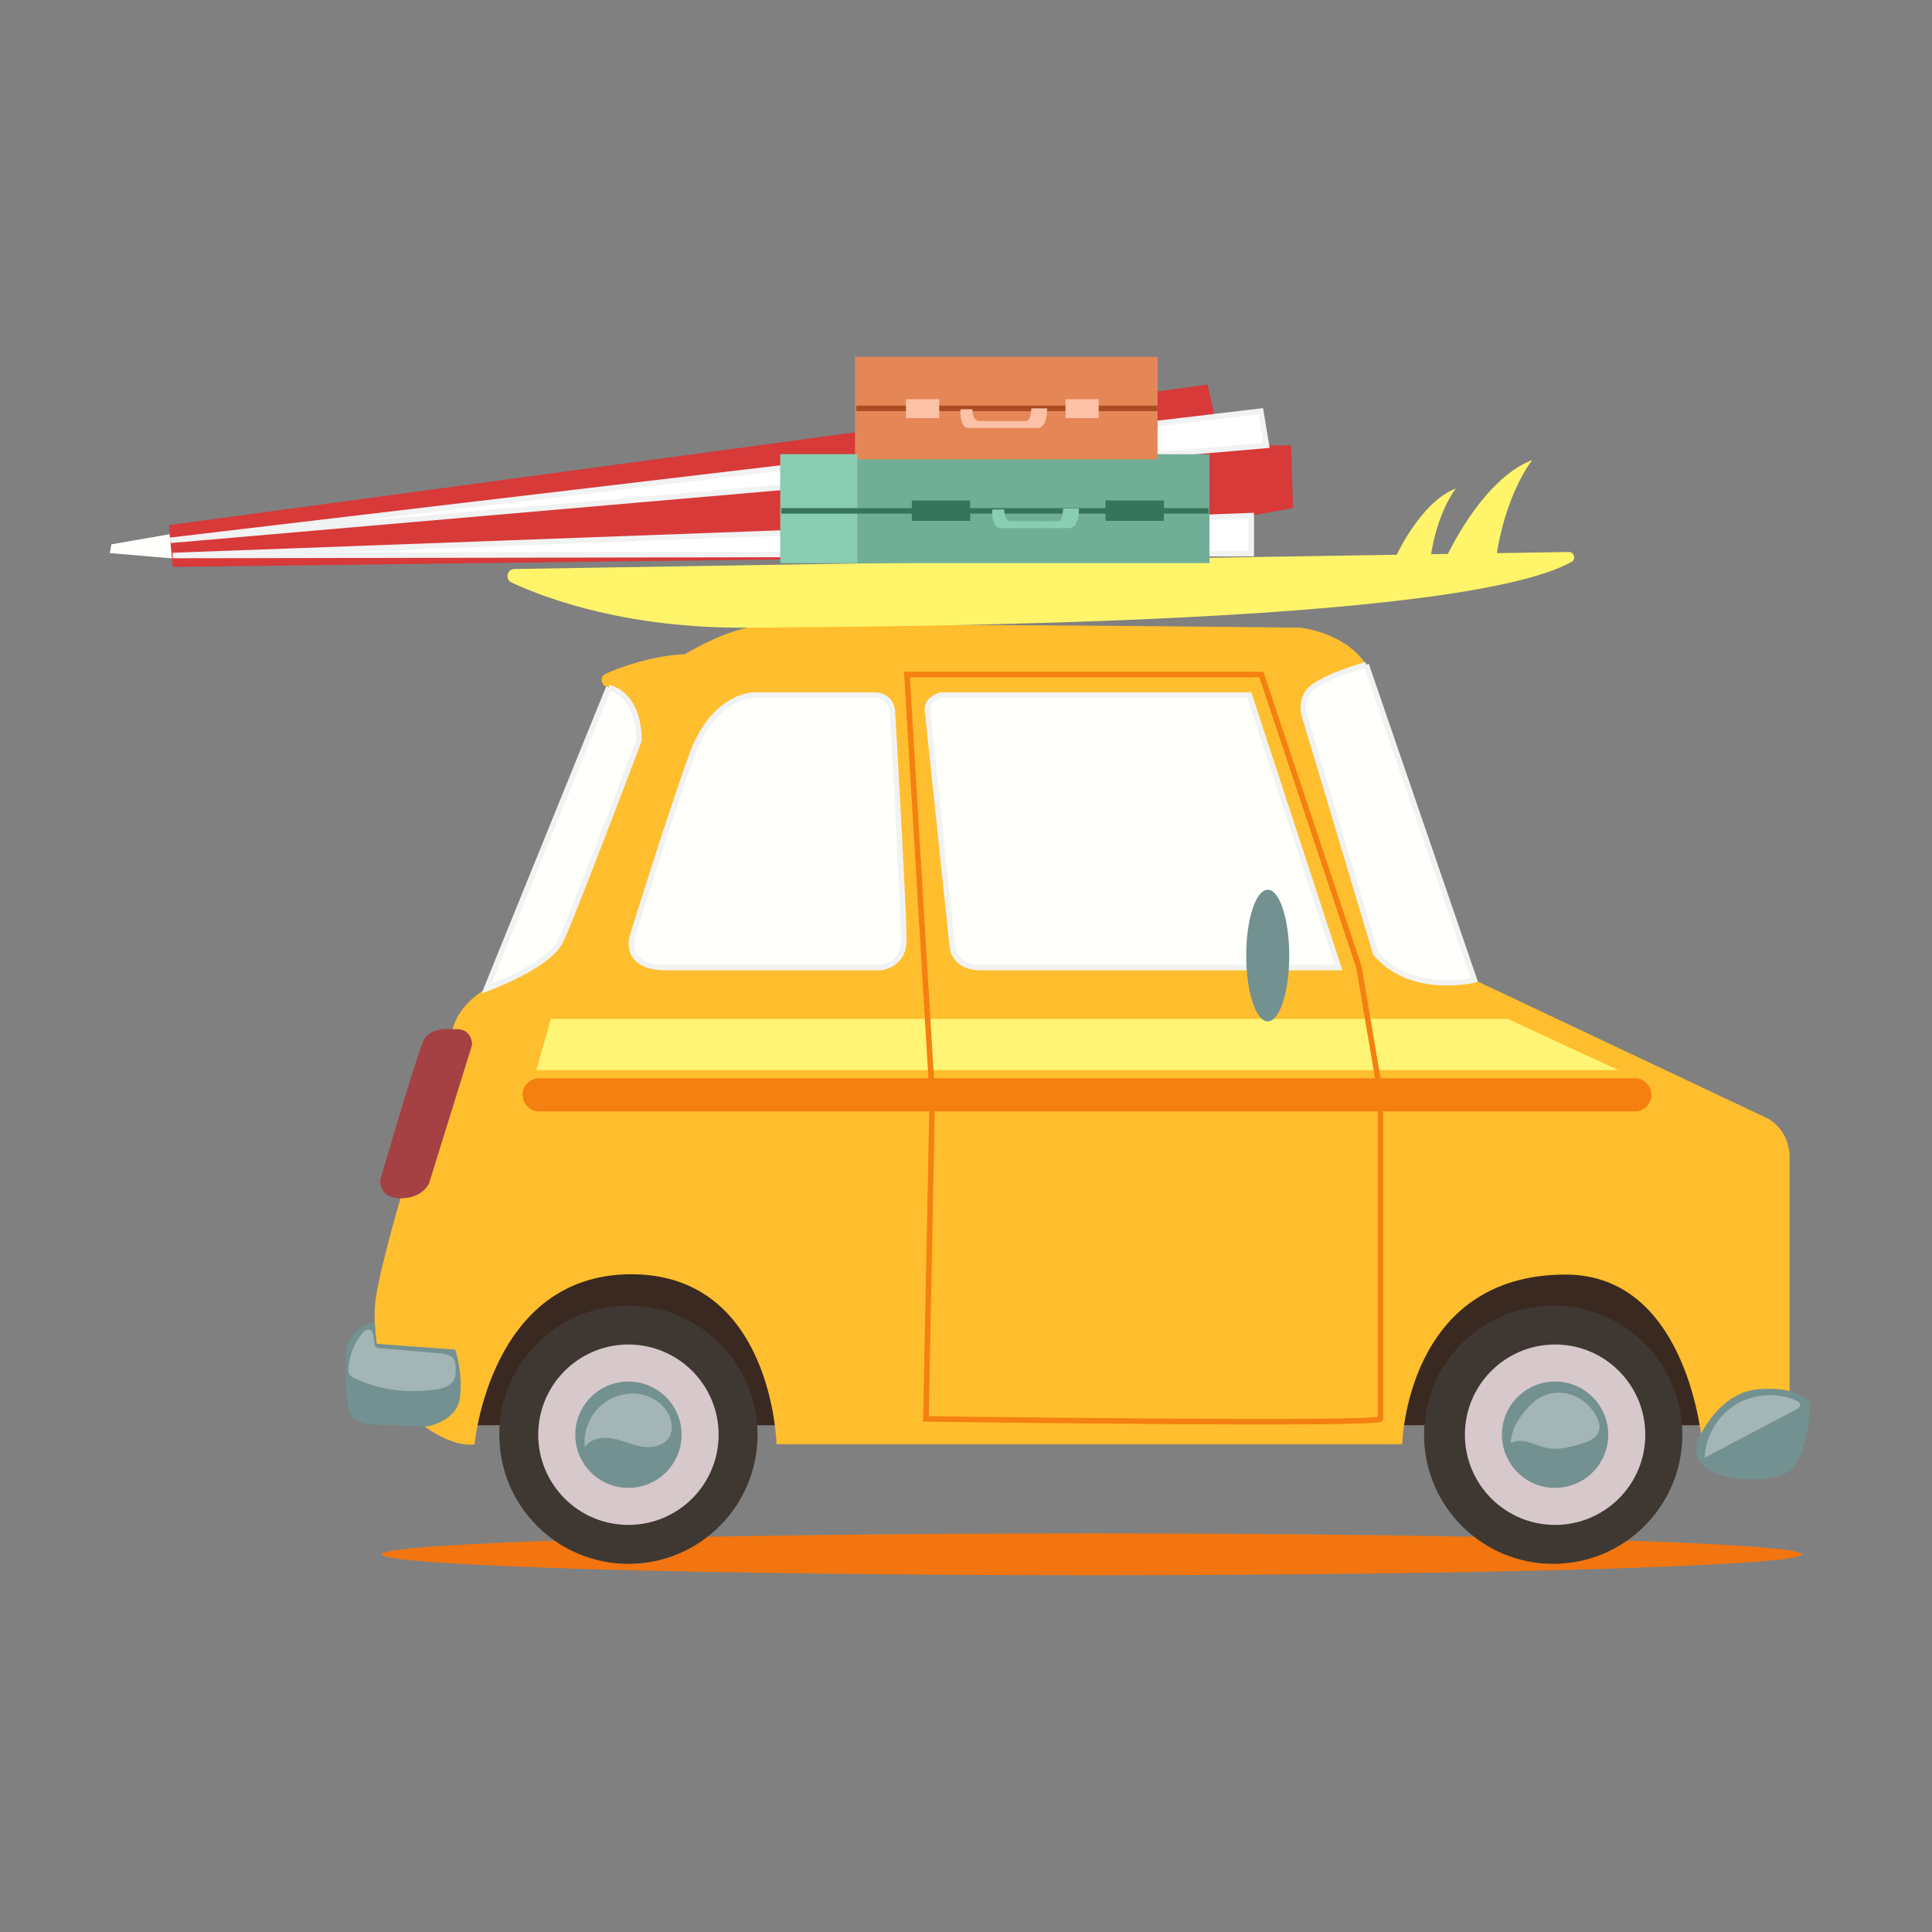 <?xml version="1.0" encoding="utf-8"?>
<!-- Generator: Adobe Illustrator 16.0.0, SVG Export Plug-In . SVG Version: 6.00 Build 0)  -->
<!DOCTYPE svg PUBLIC "-//W3C//DTD SVG 1.1//EN" "http://www.w3.org/Graphics/SVG/1.1/DTD/svg11.dtd">
<svg version="1.1" id="Layer_1" xmlns="http://www.w3.org/2000/svg" xmlns:xlink="http://www.w3.org/1999/xlink" x="0px" y="0px"
	 width="350px" height="350px" viewBox="0 0 350 350" enable-background="new 0 0 350 350" xml:space="preserve">
<rect x="0" y="0" width="350" height="350" fill="#808080" stroke="none"/>
<g>
	<rect x="264.348" y="211.406" fill="#D7C8CB" width="2.695" height="20.87"/>
	<g>
		<g>
			<defs>
				<rect id="SVGID_1_" x="107.235" y="272.785" width="0.836" height="1.932"/>
			</defs>
			<clipPath id="SVGID_2_">
				<use xlink:href="#SVGID_1_"  overflow="visible"/>
			</clipPath>
			<path clip-path="url(#SVGID_2_)" fill="#EEB26F" d="M108.059,273.463c-0.005-0.231-0.096-0.679-0.409-0.678
				c-0.314,0.002-0.396,0.45-0.401,0.683c-0.004,0.185-0.009,0.37-0.013,0.556c-0.005,0.239,0.119,0.699,0.432,0.693
				c0.319-0.006,0.41-0.471,0.404-0.71C108.067,273.826,108.063,273.645,108.059,273.463"/>
		</g>
	</g>
	<g>
		<g>
			<defs>
				<rect id="SVGID_3_" x="301.676" y="277.183" width="4.231" height="3.88"/>
			</defs>
			<clipPath id="SVGID_4_">
				<use xlink:href="#SVGID_3_"  overflow="visible"/>
			</clipPath>
		</g>
	</g>
	<g>
		<g>
			<defs>
				<rect id="SVGID_5_" x="289.282" y="263.776" width="1.694" height="2.332"/>
			</defs>
			<clipPath id="SVGID_6_">
				<use xlink:href="#SVGID_5_"  overflow="visible"/>
			</clipPath>
			<path clip-path="url(#SVGID_6_)" fill="#EEB26F" d="M290.57,263.781c-0.3,0.048-0.596,0.152-0.888,0.242
				c-0.577,0.178-0.412,1.104-0.23,1.495c0.248,0.534,0.925,0.925,1.174,0.171c0.097-0.295,0.213-0.583,0.311-0.877
				C291.015,264.582,291.016,263.71,290.57,263.781"/>
		</g>
	</g>
	<g>
		<g>
			<defs>
				<rect id="SVGID_7_" x="308.994" y="260.134" width="1.981" height="1.604"/>
			</defs>
			<clipPath id="SVGID_8_">
				<use xlink:href="#SVGID_7_"  overflow="visible"/>
			</clipPath>
			<path clip-path="url(#SVGID_8_)" fill="#EEB26F" d="M310.407,260.14c-0.415,0.075-0.761,0.297-1.158,0.426
				c-0.252,0.082-0.381,0.665-0.08,0.759c0.424,0.13,0.811,0.334,1.252,0.406C311.253,261.864,311.066,260.019,310.407,260.14"/>
		</g>
	</g>
	<g>
		<g>
			<defs>
				<rect id="SVGID_9_" x="284.999" y="246.548" width="5.512" height="3.567"/>
			</defs>
			<clipPath id="SVGID_10_">
				<use xlink:href="#SVGID_9_"  overflow="visible"/>
			</clipPath>
			<path clip-path="url(#SVGID_10_)" fill="#EEB26F" d="M287.326,246.548c-0.928,0.015-1.646,0.349-2.157,1.003
				c-0.407,0.634-0.017,1.33,0.501,1.745c0.741,0.595,1.762,0.841,2.696,0.818c0.454-0.006,0.891-0.093,1.312-0.26
				c0.343-0.132,0.62-0.348,0.833-0.645C289.807,247.487,288.745,246.601,287.326,246.548"/>
		</g>
	</g>
	<g>
		<g>
			<defs>
				<rect id="SVGID_11_" x="307.438" y="245.791" width="2.008" height="1.409"/>
			</defs>
			<clipPath id="SVGID_12_">
				<use xlink:href="#SVGID_11_"  overflow="visible"/>
			</clipPath>
			<path clip-path="url(#SVGID_12_)" fill="#EEB26F" d="M309.313,246.189c-0.495-0.146-0.949-0.328-1.463-0.396
				c-0.563-0.075-0.546,1.49,0.028,1.402c0.203-0.03,0.408-0.047,0.601-0.126c0.245-0.1,0.481-0.191,0.74-0.269
				C309.416,246.743,309.565,246.264,309.313,246.189"/>
		</g>
	</g>
	<g>
		<g>
			<defs>
				<rect id="SVGID_13_" x="326.906" y="277.271" width="3.197" height="3.12"/>
			</defs>
			<clipPath id="SVGID_14_">
				<use xlink:href="#SVGID_13_"  overflow="visible"/>
			</clipPath>
		</g>
	</g>
	<path fill="#F3750F" d="M326.441,281.584c0,2.09-57.603,3.784-128.658,3.784s-128.658-1.694-128.658-3.784
		c0-2.091,57.603-3.784,128.658-3.784S326.441,279.493,326.441,281.584"/>
	<rect x="81.165" y="225.854" fill="#3A2920" width="231.859" height="32.337"/>
	<path fill="#FFBE2E" d="M71.017,253.031c0,0-3.612-7.396-3.096-16.34c0.516-8.944,14.104-50.226,14.104-50.226
		s0.86-5.676,9.116-8.771c0,0,8.084-2.924,10.836-7.912s13.76-35.604,13.76-35.604s0.401-7.97-6.25-9.919
		c0,0-1.262-1.376,0.229-2.179c1.491-0.803,8.141-3.325,14.333-3.555c0,0,5.963-3.669,11.353-4.816c5.39-1.146,100.221,0,100.221,0
		s8.084,0.86,11.868,6.708l-8.171,3.354c0,0-4.386,0.946-2.752,6.708c1.635,5.762,12.643,42.227,12.643,42.227
		s5.16,6.88,17.889,4.816l52.805,24.94c0,0,4.3,1.72,4.3,7.396v41.108c0,0,1.032,8.772-15.824,10.665
		c0,0-2.351-30.731-24.769-30.731c-28.953,0-29.584,30.731-29.584,30.731h-113.35c0,0-0.688-30.789-26.316-30.789
		s-28.381,30.789-28.381,30.789S80.305,263.18,71.017,253.031"/>
	<polygon fill="#FFF474" points="293.188,193.862 97.161,193.862 99.799,184.574 273.12,184.574 	"/>
	<path fill="#FFFFFB" stroke="#F1F2F2" stroke-miterlimit="10" d="M110.279,124.536l-22.143,54.565c0,0,11.218-4.013,13.441-8.669
		c2.224-4.657,14.161-36.254,14.161-36.254S116.171,126.247,110.279,124.536"/>
	<path fill="#FFFFFB" stroke="#F1F2F2" stroke-miterlimit="10" d="M120.726,175.286h38.701c0,0,4.214-0.258,4.3-4.816
		c0.086-4.558-2.064-41.624-2.064-41.624s-0.086-2.924-3.354-2.924h-21.845c0,0-7.138,0.086-11.008,10.578
		c-3.87,10.491-10.836,32.938-10.836,32.938S112.556,175.286,120.726,175.286"/>
	<path fill="#FFFFFB" stroke="#F1F2F2" stroke-miterlimit="10" d="M168.026,128.674l4.472,42.57c0,0,0,4.042,5.247,4.042h64.759
		l-16.169-49.364h-55.9C170.435,125.922,167.807,126.578,168.026,128.674"/>
	<path fill="#FFFFFB" stroke="#F1F2F2" stroke-miterlimit="10" d="M247.492,120.417l19.608,57.105c0,0-11.438,2.838-17.889-4.816
		l-12.643-42.227c0,0-1.621-3.682,1.211-5.926C240.611,122.31,247.492,120.417,247.492,120.417"/>
	<path fill="#A54143" d="M82.025,186.466c0,0-4.071-0.631-5.332,2.121c-1.261,2.753-7.797,25.113-7.797,25.113
		s-0.378,3.386,3.652,3.386c4.03,0,5.177-2.698,5.177-2.698l7.797-25.112C85.522,189.275,85.62,186.029,82.025,186.466"/>
	<path fill="#739191" d="M307.551,260.981c0,0,3.524-8.753,11.093-9.326c7.567-0.574,9.288,2.522,9.288,2.522
		s-0.229,9.518-3.727,12.27C320.707,269.199,305.059,268.816,307.551,260.981"/>
	<path fill="#739191" d="M67.863,239.5c0,0-4.816,0.86-5.16,5.504c-0.344,4.645,0.344,9.977,0.344,9.977s0,2.924,4.644,3.096
		s9.632,0.345,9.632,0.345s5.504-0.86,6.02-5.332c0.516-4.473-0.86-8.601-0.86-8.601l-14.276-1.032L67.863,239.5z"/>
	
		<line fill="none" stroke="#F48011" stroke-width="6" stroke-linecap="round" stroke-miterlimit="10" x1="97.677" y1="198.334" x2="296.169" y2="198.334"/>
	<path fill="none" stroke="#F48011" stroke-miterlimit="10" d="M168.887,198.563l-1.147,58.481c0,0,82.333,1.146,82.333,0v-58.94
		l-3.899-22.934l-17.658-52.976h-64.215L168.887,198.563z"/>
	<path fill="#739191" d="M233.56,173.107c0,6.586-1.745,11.925-3.899,11.925c-2.152,0-3.897-5.339-3.897-11.925
		s1.745-11.926,3.897-11.926C231.814,161.182,233.56,166.521,233.56,173.107"/>
	<path fill="#3F3832" d="M137.238,259.911c0,12.92-10.473,23.393-23.392,23.393s-23.393-10.473-23.393-23.393
		c0-12.919,10.473-23.392,23.393-23.392S137.238,246.992,137.238,259.911"/>
	<path fill="#D7C8CB" d="M130.186,259.911c0,9.025-7.315,16.341-16.34,16.341s-16.34-7.315-16.34-16.341
		c0-9.024,7.315-16.34,16.34-16.34S130.186,250.887,130.186,259.911"/>
	<path fill="#739191" d="M123.478,259.911c0,5.32-4.313,9.633-9.632,9.633c-5.32,0-9.632-4.313-9.632-9.633
		c0-5.319,4.313-9.632,9.632-9.632C119.165,250.279,123.478,254.592,123.478,259.911"/>
	<path fill="#3F3832" d="M304.769,259.911c0,12.92-10.473,23.393-23.393,23.393c-12.919,0-23.392-10.473-23.392-23.393
		c0-12.919,10.473-23.392,23.392-23.392C294.296,236.52,304.769,246.992,304.769,259.911"/>
	<path fill="#D7C8CB" d="M298.061,259.911c0,9.025-7.315,16.341-16.34,16.341c-9.025,0-16.341-7.315-16.341-16.341
		c0-9.024,7.315-16.34,16.341-16.34C290.745,243.571,298.061,250.887,298.061,259.911"/>
	<path fill="#739191" d="M291.353,259.911c0,5.32-4.313,9.633-9.632,9.633c-5.32,0-9.633-4.313-9.633-9.633
		c0-5.319,4.313-9.632,9.633-9.632C287.04,250.279,291.353,254.592,291.353,259.911"/>
	<g opacity="0.4">
		<g>
			<defs>
				<rect id="SVGID_15_" x="63.133" y="240.887" width="19.423" height="11.117"/>
			</defs>
			<clipPath id="SVGID_16_">
				<use xlink:href="#SVGID_15_"  overflow="visible"/>
			</clipPath>
			<path clip-path="url(#SVGID_16_)" fill="#EDEBEB" d="M67.567,241.766c-0.037-0.214-0.079-0.437-0.213-0.607
				c-0.229-0.291-0.677-0.334-1.02-0.192c-0.343,0.144-0.604,0.431-0.836,0.721c-1.421,1.773-2.26,4.004-2.359,6.274
				c-0.014,0.311-0.011,0.635,0.125,0.914c0.188,0.385,0.589,0.61,0.973,0.8c4.463,2.21,9.642,2.727,14.577,2.057
				c1.26-0.171,2.658-0.513,3.321-1.598c0.462-0.756,0.452-1.701,0.391-2.586c-0.029-0.418-0.07-0.849-0.27-1.219
				c-0.485-0.899-1.67-1.089-2.688-1.176l-10.729-0.912c-0.318-0.027-0.681-0.081-0.849-0.352c-0.07-0.111-0.094-0.244-0.116-0.373
				C67.771,242.933,67.67,242.349,67.567,241.766"/>
		</g>
	</g>
	<g opacity="0.4">
		<g>
			<defs>
				<rect id="SVGID_17_" x="308.804" y="252.737" width="17.331" height="11.354"/>
			</defs>
			<clipPath id="SVGID_18_">
				<use xlink:href="#SVGID_17_"  overflow="visible"/>
			</clipPath>
			<path clip-path="url(#SVGID_18_)" fill="#EDEBEB" d="M325.491,255.276c0.268-0.142,0.563-0.316,0.629-0.611
				c0.104-0.455-0.388-0.808-0.816-0.992c-3.514-1.51-7.76-1.175-10.992,0.866s-5.361,5.731-5.508,9.552
				C314.366,261.152,319.929,258.214,325.491,255.276"/>
		</g>
	</g>
	<g opacity="0.4">
		<g>
			<defs>
				<rect id="SVGID_19_" x="273.671" y="252.307" width="16.089" height="10.148"/>
			</defs>
			<clipPath id="SVGID_20_">
				<use xlink:href="#SVGID_19_"  overflow="visible"/>
			</clipPath>
			<path clip-path="url(#SVGID_20_)" fill="#EDEBEB" d="M289.076,256.338c-0.989-1.699-2.581-3.062-4.449-3.674
				c-1.868-0.613-4.001-0.443-5.698,0.55c-0.8,0.47-1.491,1.104-2.126,1.782c-1.67,1.785-3.021,4.019-3.132,6.46
				c0.949-0.565,2.151-0.495,3.216-0.203c1.065,0.292,2.07,0.784,3.148,1.023c2.164,0.481,4.414-0.092,6.529-0.752
				c1.201-0.375,2.529-0.898,3.015-2.061C290,258.454,289.627,257.284,289.076,256.338"/>
		</g>
	</g>
	<g opacity="0.4">
		<g>
			<defs>
				<rect id="SVGID_21_" x="105.889" y="252.452" width="15.813" height="9.741"/>
			</defs>
			<clipPath id="SVGID_22_">
				<use xlink:href="#SVGID_21_"  overflow="visible"/>
			</clipPath>
			<path clip-path="url(#SVGID_22_)" fill="#EDEBEB" d="M115.024,252.462c-2.515-0.129-5.058,0.93-6.769,2.778
				c-1.709,1.848-2.565,4.447-2.328,6.953c1.007-1.565,3.182-1.93,5.014-1.602c1.833,0.328,3.542,1.181,5.38,1.477
				c1.837,0.298,4.013-0.15,4.938-1.765c0.566-0.987,0.542-2.229,0.184-3.31C120.567,254.353,117.804,252.605,115.024,252.462"/>
		</g>
	</g>
	<polygon fill="#FFFFFB" points="34.417,96.137 20.186,98.611 19.896,100.194 33.954,101.393 	"/>
	<polygon fill="#D83939" points="30.596,95.133 218.768,69.677 220.144,75.869 228.399,74.492 229.432,80.685 233.903,80.685 
		234.248,92.037 226.68,93.413 226.68,100.293 31.284,102.701 	"/>
	<polygon fill="#FFFFFF" stroke="#F1F2F2" stroke-miterlimit="10" points="31.284,100.637 226.68,93.413 226.68,100.293 	"/>
	<polygon fill="#FFFFFF" stroke="#F1F2F2" stroke-miterlimit="10" points="30.826,97.885 228.399,74.492 229.432,80.685 	"/>
	<path fill="#FFF46A" d="M93.203,103.078c-1.371,0.022-1.771,1.884-0.526,2.459c6.841,3.16,21.341,8.332,42.727,8.173
		c29.202-0.219,128.808-0.644,149.277-11.9c0.881-0.484,0.517-1.828-0.488-1.812L93.203,103.078z"/>
	<path fill="#FFF46A" d="M252.824,100.927c0,0,4.467-9.972,10.928-12.444c0,0-3.509,4.308-4.626,12.843L252.824,100.927z"/>
	<rect x="141.366" y="82.29" fill="#70AE97" width="77.745" height="19.723"/>
	<rect x="154.896" y="64.632" fill="#E58656" width="54.812" height="18.576"/>
	
		<line fill="none" stroke="#AA4B22" stroke-width="0.994" stroke-linejoin="round" stroke-miterlimit="10" x1="155.126" y1="73.977" x2="209.694" y2="73.977"/>
	<rect x="164.127" y="72.313" fill="#FCC1A7" width="6.02" height="3.44"/>
	<rect x="193.024" y="72.313" fill="#FCC1A7" width="6.02" height="3.44"/>
	<path fill="#FCC1A7" d="M173.989,74.148c0,0-0.173,3.383,1.434,3.383h12.671c0,0,1.605,0,1.605-3.555h-2.866
		c0,0-0.059,2.236-0.918,2.293c-0.86,0.058-8.715,0-8.715,0s-1.032-0.114-1.032-2.121H173.989z"/>
	<rect x="141.366" y="82.29" fill="#89CEB2" width="13.932" height="19.723"/>
	<line fill="none" stroke="#36755B" stroke-miterlimit="10" x1="141.538" y1="92.553" x2="218.939" y2="92.553"/>
	<rect x="165.188" y="90.661" fill="#36755B" width="10.578" height="3.698"/>
	<rect x="200.277" y="90.661" fill="#36755B" width="10.578" height="3.698"/>
	<path fill="#89CEB2" d="M179.751,92.295c0,0-0.172,3.383,1.434,3.383h12.671c0,0,1.605,0,1.605-3.555h-2.866
		c0,0-0.058,2.236-0.918,2.293c-0.86,0.058-8.714,0-8.714,0s-1.032-0.114-1.032-2.121H179.751z"/>
	<path fill="#FFF46A" d="M261.883,101.211c0,0,6.421-14.334,15.71-17.889c0,0-5.046,6.192-6.65,18.461L261.883,101.211z"/>
</g>
</svg>
